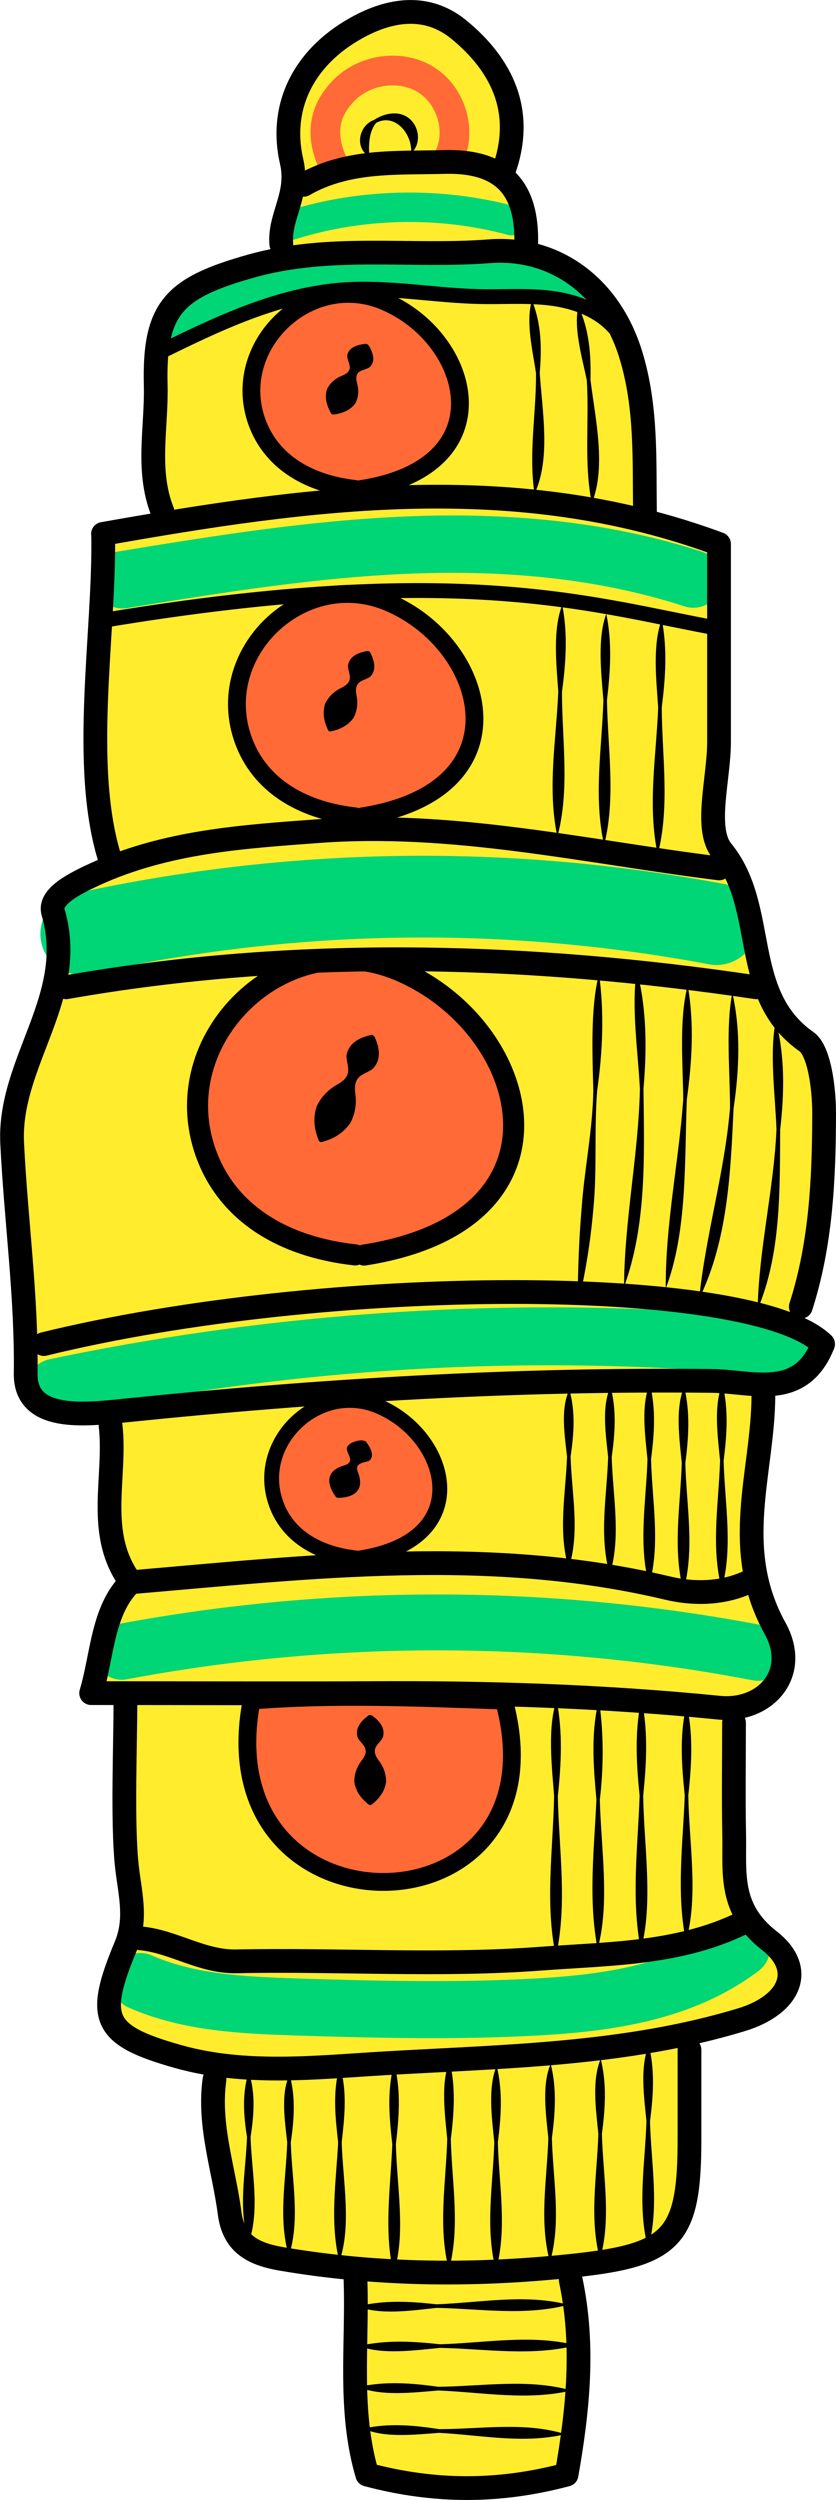 <?xml version="1.0" encoding="UTF-8"?>
<svg id="main-bigBall" xmlns="http://www.w3.org/2000/svg" viewBox="0 0 56.32 168.23">
  <defs>
    <style>
      .cls-1, .cls-2, .cls-3, .cls-4, .cls-5, .cls-6, .cls-7, .cls-8, .cls-9, .cls-10, .cls-11, .cls-12, .cls-13 {
        stroke-linecap: round;
        stroke-linejoin: round;
      }

      .cls-1, .cls-2, .cls-3, .cls-5, .cls-7, .cls-8, .cls-9, .cls-11, .cls-12, .cls-13 {
        fill: none;
      }

      .cls-1, .cls-4, .cls-5, .cls-6, .cls-10 {
        stroke: #000;
      }

      .cls-2 {
        stroke-width: 5.5px;
      }

      .cls-2, .cls-3, .cls-7, .cls-9, .cls-11, .cls-12, .cls-13 {
        stroke: #00d675;
      }

      .cls-3 {
        stroke-width: 3.76px;
      }

      .cls-14 {
        fill: #ffec2d;
      }

      .cls-14, .cls-15 {
        stroke-width: 0px;
      }

      .cls-4, .cls-6, .cls-10 {
        fill: #ff6a37;
   animation: fillColorChang2 .5s infinite alternate;
}

@keyframes fillColorChang2 {
  0% {
    fill: #FF6A37;
  }
  100% {
    fill: #FF97B5;
  }
}

      .cls-5 {
        stroke-width: 1.6px;
      }

      .cls-6 {
        stroke-width: 1.42px;
      }

      .cls-15 {
        fill: #000;
      }

      .cls-7, .cls-8 {
        stroke-width: 2px;
      }

      .cls-8 {
        stroke: #ff6a37;
      }

      .cls-9 {
        stroke-width: 1.98px;
      }

      .cls-10 {
        stroke-width: 1.2px;
      }

      .cls-11 {
        stroke-width: 3.84px;
      }

      .cls-12 {
        stroke-width: 3.9px;
      }

      .cls-13 {
        stroke-width: 3.86px;
      }
    </style>
  </defs>
  <path class="cls-14" d="M54.49,87.9l.04.04c.05-.14.08-.29.12-.43l.04-.09v-.02c1.21-4.06,1.4-8.23,1.41-12.46,0-1.82-.35-4.25-1.19-4.84-4.54-3.18-2.56-9-5.69-12.83-1.22-1.5-.2-4.84-.2-7.34v-13.32c-1.69-.63-3.39-1.13-5.09-1.56l.09-.63c-.05-3.53.12-7.03-.94-10.52-1.14-3.76-3.79-6.22-7.06-6.87v-.62s0,0,0,0c0-.35,0-.67-.02-.98v-.09s0-.01,0-.01c-.12-1.5-.59-2.64-1.48-3.38l.22-1.19h0c1.01-3.62-.48-6.53-3.25-8.8-2.11-1.72-4.58-1.42-6.97-.07-3.57,2.02-5.13,5.34-4.29,8.97.51,2.23-.86,3.68-.7,5.54l-.37,1.09c-.55.11-1.09.22-1.64.37-4.43,1.25-6.07,2.41-6.39,5.91-.02,0-.03.02-.05.02h.05c-.06.63-.08,1.32-.06,2.11.07,2.83-.65,5.72.46,8.5l-.12.84c-1.29.21-2.59.43-3.88.66.02,1.12-.01,2.31-.07,3.53-.03,0-.06,0-.08.01h.08c-.27,6.09-1.14,13.18.57,18.45v.46c-.34.14-.7.27-1.05.43-1.42.65-3.13,1.52-2.82,2.57,1.68,5.7-3.03,10.07-2.76,15.54.25,5.15.98,10.28.91,15.5-.04,2.77,2.91,2.82,5.43,2.6.12.29.24.61.35.91h-.06c.4,3.5-1.05,7.28,1.37,10.52-1.28,1.23-1.7,3.01-2.06,4.81-.03,0-.07.01-.1.02h.1c-.18.9-.35,1.8-.6,2.63.8,0,1.6,0,2.38,0l-.03.5h-.05c0,3-.21,8.02.08,10.99.18,1.87.73,3.62-.05,5.52-2.02,4.86-1.6,6,3.49,7.44.73.21,1.48.35,2.22.47l.26,1.08c-.43,3.08.63,6.01,1.02,9,.26,1.96,1.43,2.73,3.47,3.07,1.66.28,3.32.49,4.98.64h0s.04,1.22.04,1.22c.1,4.21-.46,8.47.78,12.66,4.54,1.2,8.88,1.2,13.43,0,.76-4.33,1.2-8.6.31-12.91l.36-1.18s.07,0,.11-.01c6.45-.72,7.5-1.97,7.5-8.49v-7.12c1.17-.26,2.34-.55,3.49-.9,3.3-1,4.35-3.4,1.88-5.32-2.75-2.14-2.32-4.56-2.37-7.16-.05-2.5-.01-5-.01-7.5v-1.03c2.56-.27,4.29-2.61,2.78-5.35-2.98-5.39-.82-10.43-.78-15.62h0s.33-.79.33-.79c1.5-.07,2.85-.62,3.67-2.71-.47-.46-1.18-.86-2.07-1.23l.53-1.31ZM7.66,41.73v-.14s0,.14,0,.14h0Z"/>
  <path class="cls-6" d="M24.53,84.46c14.81-2.31,11.26-15.41,2.33-19.16-7.67-3.22-15.82,4.55-12.97,12.36,1.36,3.72,4.82,6.21,10.04,6.79"/>
  <path class="cls-10" d="M33.95,114.44c4.43,16.08-20.18,16.47-17,0,5.66-.45,11.32-.19,17,0Z"/>
  <path class="cls-15" d="M25.05,115.44c.56.4.94.9.73,1.5-.13.25-.45.5-.51.75-.07.25.04.5.22.75.36.46.53.96.52,1.5-.09.5-.33,1-.97,1.5-.06.05-.14.04-.2,0-.64-.5-.88-1-.97-1.5-.01-.54.16-1.04.52-1.5.19-.25.3-.5.22-.75-.06-.25-.38-.5-.51-.75-.2-.6.18-1.1.73-1.5.06-.04.14-.04.2,0h0Z"/>
  <path class="cls-15" d="M25.23,69.76c.37.81.45,1.56-.11,2.16-.28.23-.77.35-.98.62-.22.26-.26.61-.21,1,.11.74,0,1.42-.34,2.05-.39.54-.94,1.01-1.91,1.26-.09.02-.18-.02-.21-.11-.38-.93-.34-1.64-.14-2.28.3-.64.78-1.14,1.43-1.5.35-.2.61-.43.68-.77.08-.33-.11-.79-.1-1.16.15-.81.8-1.19,1.66-1.38.09-.02.17.03.21.11h0Z"/>
  <path class="cls-4" d="M24.27,104.84c7.88-1.23,5.99-8.2,1.24-10.2-4.08-1.72-8.42,2.42-6.9,6.58.72,1.98,2.57,3.3,5.34,3.62"/>
  <path class="cls-15" d="M24.67,97.04c.33.43.58.98.19,1.27-.45.16-1.01.14-.73.81.39,1.02-.09,1.65-1.34,1.68-.07,0-.14-.03-.18-.09-.73-1.02-.51-1.78.54-2.08.25-.07.42-.18.44-.37.02-.18-.18-.48-.22-.7-.04-.21.12-.33.29-.45.16-.08.71-.31,1.02-.08h0Z"/>
  <path class="cls-10" d="M24.39,54.94c11.13-1.74,8.47-11.59,1.76-14.41-5.77-2.42-11.9,3.42-9.75,9.3,1.02,2.8,3.63,4.67,7.55,5.11"/>
  <path class="cls-15" d="M24.93,43.89c.32.61.44,1.22,0,1.66-.23.16-.63.24-.79.44-.17.19-.19.46-.13.77.12.57.05,1.09-.2,1.56-.3.4-.74.74-1.53.9-.07.01-.15-.02-.18-.09-.35-.73-.34-1.28-.2-1.76.23-.49.61-.85,1.13-1.1.28-.14.49-.31.53-.57.06-.25-.12-.61-.12-.89.09-.63.65-.89,1.32-1,.07,0,.14.03.18.09h0Z"/>
  <path class="cls-10" d="M24.34,32.91c9.77-1.53,7.43-10.17,1.54-12.64-5.06-2.13-10.44,3-8.56,8.16.9,2.45,3.18,4.09,6.63,4.48"/>
  <path class="cls-15" d="M24.82,23.22c.33.53.5,1.12.07,1.5-.21.14-.6.19-.75.36-.16.16-.16.41-.09.68.14.51.11.97-.12,1.4-.27.35-.68.63-1.45.74-.07,0-.14-.03-.18-.09-.38-.68-.4-1.17-.28-1.6.21-.44.56-.74,1.05-.94.27-.11.46-.26.49-.48.04-.22-.15-.56-.17-.81.05-.57.62-.78,1.24-.84.07,0,.14.03.18.09h0Z"/>
  <path class="cls-8" d="M22.39,10.9c-.81-1.82-.6-3.44.81-4.85,1.42-1.41,3.82-1.74,5.51-.68,1.69,1.06,2.42,3.46,1.52,5.24"/>
  <path class="cls-15" d="M24.81,10.49c-.94-.61-.61-2.06.39-2.42.83-.55,2.06-.71,2.7.28.38.6.34,1.43-.13,1.88-.03.03-.07,0-.07-.03.04-1.24-1.13-2.6-2.36-1.93-.46.54-.52,1.4-.46,2.18,0,.03-.03.06-.06.04h0Z"/>
  <path class="cls-9" d="M19.21,15.28c4.84-1.61,10.31-1.77,15.26-.43"/>
  <path class="cls-7" d="M11.45,22.06c7.7-4.54,18.85-4.28,27.31-2.72"/>
  <path class="cls-1" d="M10.5,23.83c4.04-1.99,8.21-4.02,12.71-4.33,3.06-.2,6.11.4,9.17.46,1.58.03,3.18-.09,4.75.11s3.16.77,4.23,1.95"/>
  <path class="cls-15" d="M38.97,20.63c.73,1.56.85,3.24.81,4.93.33,2.68,1.07,5.84.09,8.31-.55-2.76-.16-5.51-.34-8.29-.32-1.57-.9-3.48-.57-4.95h0Z"/>
  <path class="cls-15" d="M35.84,20.23c.64,1.57.66,3.22.52,4.86.18,2.64.75,5.77-.35,8.14-.41-2.73.12-5.4.1-8.12-.23-1.55-.7-3.45-.28-4.87h0Z"/>
  <path class="cls-1" d="M6.95,41.75c24.29-4.05,33.11-.97,41.37.52"/>
  <path class="cls-15" d="M44.58,41.69c.39,1.98.25,3.95,0,5.92.02,3.28.56,6.68-.27,9.89-.7-3.27-.1-6.6.03-9.89-.13-1.9-.39-4.23.24-5.91h0Z"/>
  <path class="cls-15" d="M40.84,41.29c.41,1.95.28,3.88.05,5.83.05,3.23.61,6.57-.19,9.74-.73-3.22-.15-6.5-.05-9.74-.15-1.87-.42-4.16.2-5.83h0Z"/>
  <path class="cls-15" d="M37.88,40.73c.38,1.95.24,3.89-.02,5.83,0,3.23.54,6.58-.31,9.74-.69-3.22-.08-6.5.06-9.75-.13-1.87-.38-4.17.26-5.82h0Z"/>
  <path class="cls-13" d="M8.26,39.02c6.39-1.05,12.8-2.08,19.26-2.34s13,.28,19.19,2.29"/>
  <path class="cls-2" d="M5.47,62.85c14.15-3.11,28.6-3.33,42.8-.66"/>
  <path class="cls-15" d="M52.27,68.7c.62,2.4.57,4.87.29,7.31-.03,4.06.07,8.33-1.52,12.11.08-4.07,1.09-8.06,1.27-12.12-.09-2.37-.48-5.11-.05-7.3h0Z"/>
  <path class="cls-15" d="M49.33,66.79c.59,2.58.47,5.21.09,7.8-.2,4.32-.39,8.88-2.32,12.81.44-4.31,1.72-8.5,2.08-12.83,0-2.53-.3-5.44.16-7.79h0Z"/>
  <path class="cls-15" d="M46.33,66.31c.45,2.56.29,5.13-.06,7.68-.16,4.19.04,8.89-1.42,12.72-.03-4.3.87-8.47,1.18-12.73-.03-2.49-.29-5.39.3-7.67h0Z"/>
  <path class="cls-15" d="M42.9,65.28c.68,2.63.68,5.33.45,8,.05,4.45.23,9.1-1.31,13.32.02-4.46.97-8.86,1.07-13.32-.14-2.6-.59-5.57-.21-8h0Z"/>
  <path class="cls-15" d="M40.35,65.51c.37,2.63.25,5.26-.12,7.88-.21,2.62,0,5.27-.25,7.89-.15,1.76-.4,3.51-.76,5.24-.02.08-.1.13-.18.12-.28-.09.06-.85.06-1.12,0-.02.02-.03.05-.03.1.29.04.68.08,1,0,0-.3-.03-.3-.03.03-1.76.11-3.5.26-5.24.19-2.61.74-5.21.78-7.83-.06-2.46-.2-5.64.39-7.87h0Z"/>
  <path class="cls-12" d="M3.74,93.38c16.24-3.41,32.96-4.3,49.44-2.64"/>
  <path class="cls-15" d="M48.67,93.13c.42,1.72.3,3.44.08,5.16.07,2.86.65,5.84-.13,8.63-.74-2.83-.2-5.76-.11-8.63-.16-1.65-.45-3.71.16-5.16h0Z"/>
  <path class="cls-15" d="M46.09,93.33c.42,1.72.3,3.42.08,5.13.07,2.85.65,5.81-.13,8.59-.74-2.82-.2-5.73-.11-8.59-.16-1.64-.45-3.69.16-5.13h0Z"/>
  <path class="cls-15" d="M43.78,93.13c.42,1.7.3,3.38.08,5.07.07,2.81.65,5.74-.13,8.48-.74-2.78-.2-5.66-.11-8.48-.16-1.62-.45-3.65.16-5.07h0Z"/>
  <path class="cls-15" d="M41.13,93.33c.42,1.58.3,3.14.08,4.72.07,2.62.65,5.36-.13,7.9-.74-2.59-.2-5.26-.11-7.9-.16-1.5-.45-3.42.16-4.72h0Z"/>
  <path class="cls-15" d="M38.36,93.53c.42,1.5.3,2.99.08,4.49.07,2.49.65,5.1-.13,7.51-.73-2.46-.2-5.01-.11-7.51-.16-1.42-.45-3.26.16-4.49h0Z"/>
  <path class="cls-3" d="M8.2,111.16c14.12-2.66,28.75-2.64,42.86.07"/>
  <path class="cls-15" d="M46.35,114.91s-.08.14-.04.04c.4,1.96.27,3.92.06,5.88.05,3.2.7,6.81-.16,9.8-.66-3.27-.2-6.53-.08-9.8-.2-1.97-.36-3.95.08-5.92.03-.02.16-.12.13,0h0Z"/>
  <path class="cls-15" d="M43.3,114.58l-.05.08.02-.04c.4,2.08.27,4.15.06,6.23.05,3.39.7,7.2-.16,10.38-.66-3.46-.2-6.91-.08-10.38-.21-2.08-.34-4.16.07-6.25,0,0,0-.02.01-.02l.08-.05s.08.02.05.05h0Z"/>
  <path class="cls-15" d="M40.4,114.76c.27,2.05.26,4.24.01,6.35.08,3.28.69,6.97-.15,10.04-.64-3.35-.23-6.69-.08-10.04-.18-2.02-.35-4.03.02-6.05.05-.12.13-.44.2-.3h0Z"/>
  <path class="cls-15" d="M37.5,114.42c.42,2.15.31,4.3.08,6.45.07,3.58.66,7.26-.13,10.78-.75-3.55-.19-7.19-.12-10.78-.16-2.07-.45-4.58.16-6.45h0Z"/>
  <path class="cls-11" d="M9.45,133.35c3.3,1.44,6.93,1.59,10.49,1.71,5.41.17,10.83.3,16.24,0,4.81-.27,9.83-.98,13.78-3.97"/>
  <path class="cls-15" d="M43.71,137.64c.42,1.71.3,3.4.08,5.11.07,2.83.65,5.79-.13,8.55-.74-2.8-.2-5.7-.11-8.55-.16-1.63-.45-3.68.16-5.11h0Z"/>
  <path class="cls-15" d="M40.47,138.56c.42,1.68.3,3.36.08,5.04.07,2.79.65,5.71-.13,8.43-.74-2.76-.2-5.62-.11-8.43-.16-1.61-.45-3.63.16-5.04h0Z"/>
  <path class="cls-15" d="M37.1,138.89c.42,1.67.3,3.32.08,4.99.07,2.77.65,5.65-.13,8.34-.74-2.73-.2-5.56-.11-8.34-.16-1.59-.45-3.59.16-4.99h0Z"/>
  <path class="cls-15" d="M33.46,139.03c.42,1.72.3,3.42.08,5.14.07,2.85.65,5.82-.13,8.6-.74-2.82-.2-5.73-.11-8.6-.16-1.64-.45-3.7.16-5.14h0Z"/>
  <path class="cls-15" d="M30.29,138.69c.42,1.76.3,3.5.08,5.26.07,2.92.65,5.95-.13,8.79-.74-2.88-.2-5.86-.11-8.79-.16-1.68-.45-3.78.16-5.26h0Z"/>
  <path class="cls-15" d="M26.64,139.05l-.05.08.02-.04c.41,1.74.26,3.47.06,5.21.06,2.83.7,6.08-.16,8.69-.66-2.89-.2-5.78-.08-8.69-.2-1.75-.36-3.51.08-5.26.03-.02.16-.12.13,0h0Z"/>
  <path class="cls-15" d="M23.01,139.17s-.03.26-.02.19c.39,1.61.21,3.21.03,4.81.08,2.61.68,5.63-.16,8.02-.65-2.66-.22-5.34-.08-8.02-.18-1.61-.36-3.22.03-4.84.05-.07.14-.28.19-.16h0Z"/>
  <path class="cls-15" d="M19.51,139.62c.42,1.53.3,3.04.08,4.56.07,2.53.65,5.19-.13,7.64-.73-2.5-.2-5.09-.11-7.64-.16-1.45-.45-3.31.16-4.56h0Z"/>
  <path class="cls-15" d="M16.8,139.55c.42,1.43.3,2.84.08,4.27.07,2.36.65,4.86-.13,7.14-.73-2.33-.2-4.76-.11-7.14-.22-1.42-.34-2.84.08-4.27,0-.04.07-.04.07,0h0Z"/>
  <path class="cls-15" d="M24.1,155.21c1.77-.44,3.53-.34,5.31-.14,2.94-.11,6-.72,8.88.03-2.9.77-5.92.27-8.87.21-1.69.18-3.81.5-5.31-.1h0Z"/>
  <path class="cls-15" d="M24.17,157.88c1.83-.43,3.65-.32,5.48-.12,3.04-.09,6.19-.69,9.17.07-3,.76-6.11.24-9.16.17-1.75.17-3.92.48-5.48-.13h0Z"/>
  <path class="cls-15" d="M24.17,160.63c1.8-.4,3.57-.26,5.36-.01,2.97-.03,6.07-.57,8.96.25-2.95.7-5.98.12-8.96,0-1.71.14-3.85.4-5.35-.23h0Z"/>
  <path class="cls-15" d="M24.5,163.43c1.71-.38,3.39-.22,5.09.04,2.82,0,5.77-.51,8.5.34-2.81.67-5.68.06-8.51-.09-1.62.12-3.67.36-5.08-.28h0Z"/>
  <path class="cls-5" d="M7.45,95.94c.4,3.51-1.05,7.29,1.37,10.54,12.15-1.04,24.16-2.46,36.15.39,1.72.41,3.71.41,5.48-.43"/>
  <path class="cls-5" d="M48.45,58.44c-8.97-1.11-17.86-3.19-27-2.51-5.13.38-10.22.7-15.05,2.9-1.42.65-3.13,1.52-2.82,2.57,1.68,5.7-3.03,10.07-2.76,15.54.25,5.15.98,10.28.91,15.5-.04,3.27,4.06,2.75,6.72,2.48,13.13-1.35,26.29-2.14,39.5-1.99,2.75.03,5.99,1.33,7.5-2.48-4.84-4.67-33.39-4.67-52.5,0"/>
  <path class="cls-5" d="M8.81,106.48c-1.92,1.85-1.91,4.94-2.67,7.46,6.79,0,12.8.03,18.8,0,7.85-.05,15.68.2,23.5.98,3.07.31,5.48-2.27,3.77-5.35-2.98-5.39-.82-10.43-.78-15.62"/>
  <path class="cls-5" d="M50.95,66.44c-15.5-2.3-31-2.72-46.5,0"/>
  <path class="cls-5" d="M49.95,129.44c-4.27,2.07-9,2.03-13.51,2.37-6.79.51-13.66.04-20.49.18-2.37.05-4.26-1.35-6.5-1.55"/>
  <path class="cls-5" d="M38.45,153.44c.93,4.38.49,8.7-.28,13.09-4.55,1.21-8.88,1.21-13.43,0-1.28-4.33-.64-8.74-.79-13.09"/>
  <path class="cls-5" d="M53.95,87.94c1.36-4.23,1.56-8.59,1.57-13,0-1.82-.35-4.25-1.19-4.84-4.54-3.18-2.56-9-5.69-12.83-1.22-1.5-.2-4.84-.2-7.34v-13.32c-13.71-5.08-27.6-3.14-41.5-.68"/>
  <path class="cls-5" d="M49.45,115.94c0,2.5-.04,5,.01,7.5.05,2.6-.38,5.01,2.37,7.16,2.47,1.92,1.41,4.32-1.88,5.32-7.82,2.37-15.96,2.46-24,2.93-4.63.27-9.42.83-13.98-.46-5.09-1.44-5.52-2.57-3.49-7.44.79-1.89.24-3.64.05-5.52-.29-2.97-.08-7.99-.08-10.99"/>
  <path class="cls-5" d="M33.95,11.44c1.39-3.92-.11-7.05-3.04-9.45-2.11-1.72-4.58-1.42-6.97-.07-3.57,2.02-5.13,5.34-4.29,8.97.51,2.23-.86,3.68-.7,5.54"/>
  <path class="cls-5" d="M43.45,34.44c-.05-3.53.12-7.03-.94-10.52-1.42-4.69-5.17-7.35-9.56-7.01-5.33.41-10.71-.5-16.01.99-5.23,1.47-6.58,2.82-6.45,8.04.07,2.83-.65,5.72.46,8.5"/>
  <path class="cls-5" d="M6.95,35.94c.12,6.69-1.55,15.66.5,22"/>
  <path class="cls-5" d="M46.45,137.94v6c0,6.52-1.06,7.77-7.5,8.49-6.68.74-13.34.72-20.01-.42-2.04-.35-3.21-1.11-3.47-3.07-.39-2.99-1.45-5.91-1.02-9"/>
  <path class="cls-5" d="M35.45,16.44c.1-3.77-1.58-5.64-5.5-5.54-3.25.09-6.52-.17-9.5,1.54"/>
</svg>